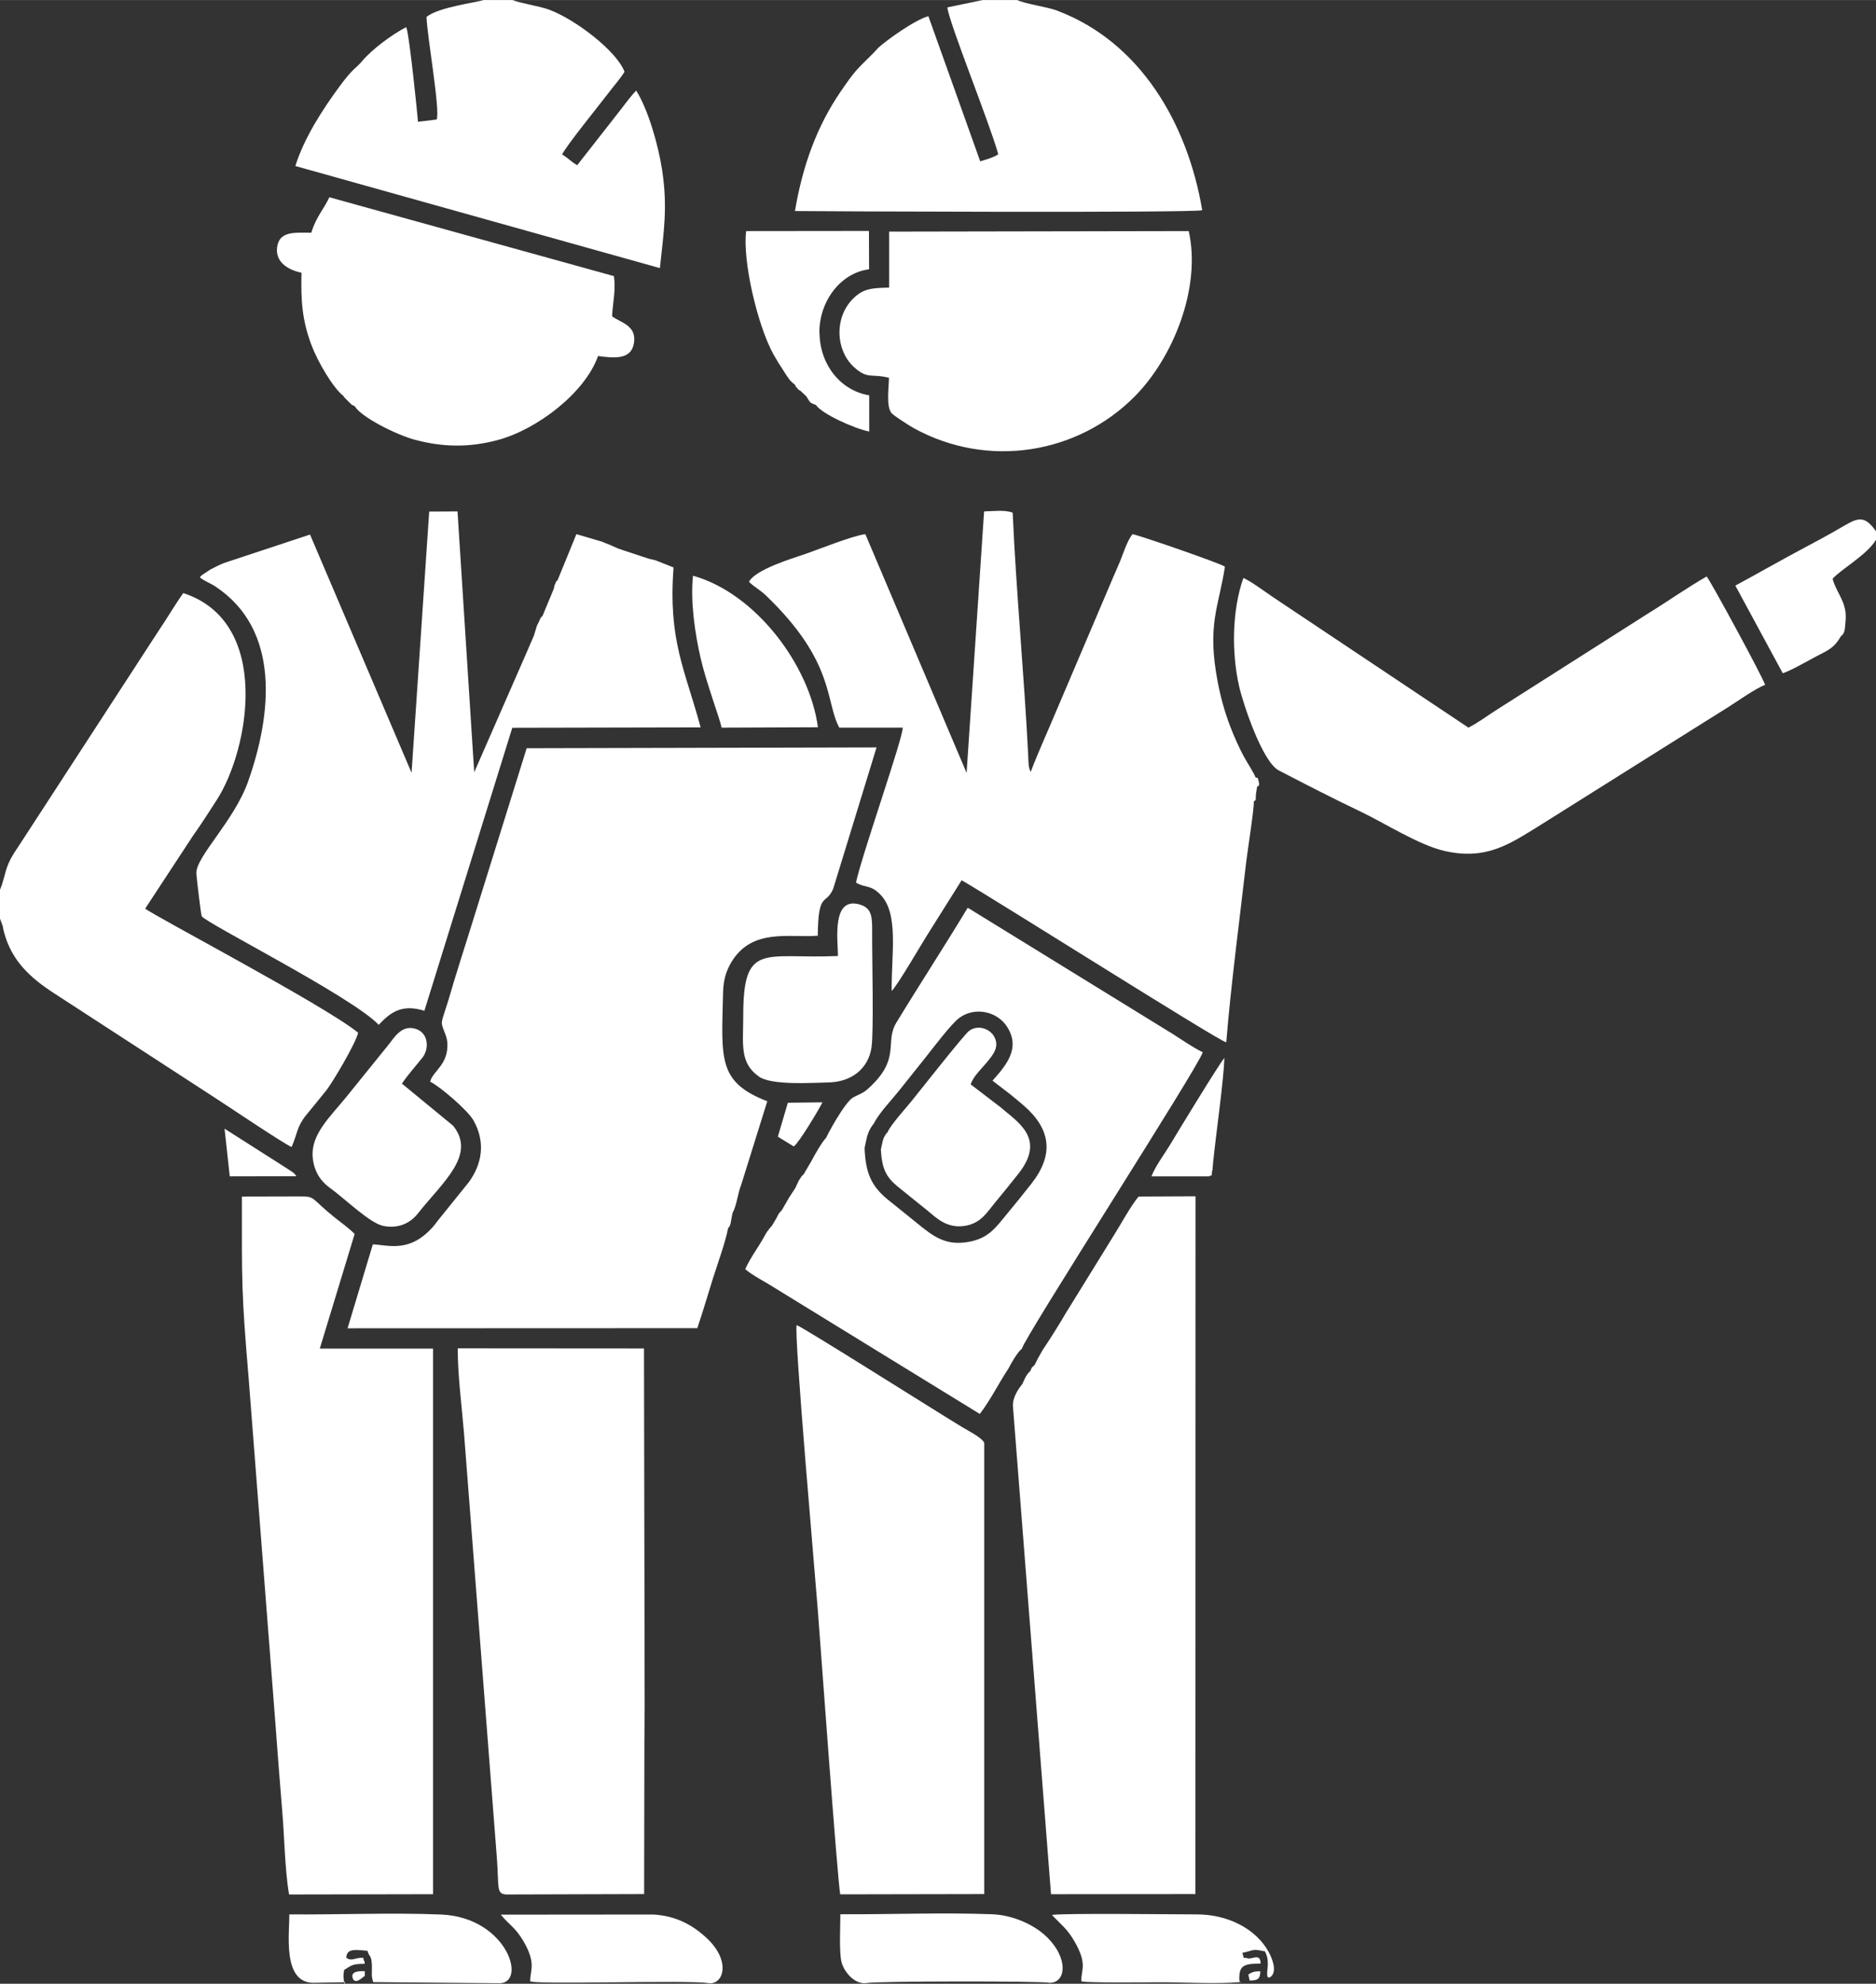 <?xml version="1.0" encoding="UTF-8"?>
<!DOCTYPE svg PUBLIC "-//W3C//DTD SVG 1.1//EN" "http://www.w3.org/Graphics/SVG/1.1/DTD/svg11.dtd">
<!-- Creator: CorelDRAW 2020 (64-Bit) -->
<svg xmlns="http://www.w3.org/2000/svg" xml:space="preserve" width="28.38mm" height="30mm" version="1.1" style="shape-rendering:geometricPrecision; text-rendering:geometricPrecision; image-rendering:optimizeQuality; fill-rule:evenodd; clip-rule:evenodd"
viewBox="0 0 140.44 148.45"
 xmlns:xlink="http://www.w3.org/1999/xlink"
 xmlns:xodm="http://www.corel.com/coreldraw/odm/2003">
 <rect x="0" y="0" width="140.44" height="148.45" fill="#333333" stroke="none"/>
 <defs>
  <style type="text/css">
   <![CDATA[
    .fil0 {fill:white}
   ]]>
  </style>
 </defs>
 <g id="Layer_x0020_1">
  <path class="fil0" d="M27.31 147.52l0 0.34c-0.13,0.07 -0.73,0.72 -0.91,0.16 -0.19,-0.59 0.76,-0.51 0.91,-0.51zm48.5 -109.17c0.26,5.94 0.86,12.15 1.16,18.12 0.02,0.42 -0,0.96 0.19,1.29 0.55,-1.45 1.24,-2.95 1.86,-4.43l3.79 -8.9c0.32,-0.77 0.63,-1.48 0.96,-2.24 0.3,-0.69 0.58,-1.68 1.01,-2.22 0.68,0.14 6.59,2.19 6.92,2.43 -0.46,3.04 -1.37,4.33 -0.53,8.69 0.26,1.34 0.63,2.58 1.13,3.78 0.26,0.62 0.49,1.13 0.8,1.71 0.25,0.47 0.78,1.27 0.89,1.59 0.12,0.09 0.13,-0.13 0.23,0.27 0.12,0.47 -0.1,0.4 -0.11,0.41l-0.09 0.59c-0.04,0.42 0.06,0.4 -0.16,0.53 0.04,0.47 -0.46,3.64 -0.56,4.47 -0.48,4.18 -1.19,9.61 -1.5,13.56 -0.55,-0.09 -16.9,-10.44 -19.81,-12.13l-2.59 4.12c-0.35,0.55 -2.33,3.94 -2.65,4.16 -0.02,-2.82 0.54,-5.77 -0.83,-7.19 -0.75,-0.78 -1.08,-0.48 -1.84,-0.91 0.42,-2.02 3.51,-10.78 3.5,-11.6l-4.75 0c-1.07,-1.97 -0.29,-4.89 -5.48,-9.88 -0.49,-0.47 -0.81,-0.58 -1.28,-1.03 0.45,-0.91 3.26,-1.76 4.05,-2.03 1.1,-0.37 3.68,-1.42 4.66,-1.54l7.58 17.87 1.31 -19.57c0.65,-0.01 1.53,-0.14 2.12,0.09zm-9.87 47.64c0.08,1.47 0.39,2.09 1.27,2.81 0.74,0.61 1.49,1.19 2.21,1.78 0.67,0.55 1.46,1.38 2.84,1.15 1.18,-0.2 1.62,-1 2.2,-1.7 0.67,-0.8 1.16,-1.42 1.79,-2.21 2.07,-2.63 -0.05,-3.84 -1.37,-4.98l-2.21 -1.69c0.17,-0.6 0.86,-1.22 1.26,-1.72 0.35,-0.44 0.97,-1.1 0.46,-1.92 -0.33,-0.53 -1.19,-0.85 -1.84,-0.37 -0.37,0.27 -3.71,4.52 -4.33,5.28 -0.44,0.55 -1.57,1.78 -1.78,2.32 -0.12,0.13 0.03,-0.1 -0.16,0.19 -0.06,0.09 -0.12,0.2 -0.16,0.32 -0.07,0.21 -0.11,0.5 -0.17,0.74zm-26.52 -30l26.2 -0.06 -3.24 10.56c-0.55,1.32 -1.13,0.12 -1.16,3.53 -2.09,0.18 -4.91,-0.61 -6.47,1.98 -0.4,0.67 -0.6,1.36 -0.62,2.27 -0.12,4.98 -0.41,6.7 3.31,8.14l-1.95 6.24c-0.27,0.67 -0.32,1.5 -0.65,2.12 -0.06,0.25 -0.07,0.38 -0.12,0.63 -0.02,0.11 -0.02,0.15 -0.06,0.26 -0.16,0.37 -0.03,0.07 -0.15,0.23 -0.19,1.03 -0.8,2.71 -1.13,3.75 -0.39,1.24 -0.78,2.58 -1.18,3.75l-26.18 0.01 1.89 -6.28c1.14,0.04 2.74,0.67 4.49,-1.3 0.22,-0.25 0.38,-0.5 0.66,-0.83l2.04 -2.53c0.99,-1.36 1.26,-2.99 0.35,-4.61 -0.44,-0.78 -2.51,-2.54 -3.25,-2.91 0.22,-0.82 1.38,-1.26 1.29,-2.9 -0.04,-0.65 -0.45,-1.13 -0.41,-1.57 0.02,-0.25 0.38,-1.25 0.47,-1.57 0.62,-2.15 1.29,-4.17 1.94,-6.28l3.94 -12.64zm39.76 -55.18c6.15,2.33 9.72,8.38 10.82,14.92 -0.87,0.21 -29.08,0.08 -30.49,0.06 0.59,-3.49 1.68,-6.37 3.38,-8.88 1.25,-1.83 1.25,-1.68 2.52,-2.97 0.13,-0.13 0.2,-0.23 0.33,-0.36 0.56,-0.52 2.75,-2.11 3.76,-2.37l3.88 10.86c0.45,-0.14 1.02,-0.29 1.35,-0.53 -0.6,-2.22 -3.7,-9.87 -3.81,-10.99l2.65 -0.55 2.58 0c0.55,0.28 2.22,0.5 3.02,0.8zm-12.62 16.52l22.43 -0.04c0.95,4.24 -1.17,9.48 -4.04,12.37 -4.26,4.3 -10.97,5.44 -16.54,2.38 -0.34,-0.19 -1.45,-0.9 -1.65,-1.11 -0.44,-0.47 -0.22,-1.92 -0.21,-2.66 -1.31,-0.34 -1.62,0.15 -2.67,-0.85 -1.3,-1.23 -1.45,-3.62 -0.04,-5.05 0.75,-0.76 1.38,-0.83 2.72,-0.85l0 -4.19zm-5.21 7.59c0.03,2.38 1.58,4.31 3.72,4.66l0 2.71c-1.15,-0.23 -3.57,-1.34 -3.99,-1.99 -0.53,-0.19 -0.41,-0.18 -0.72,-0.65l-0.44 -0.41c-0.16,-0.1 -0.09,-0.02 -0.21,-0.16 -0.29,-0.32 -0.06,-0.05 -0.21,-0.31 -0.37,-0.23 -0.62,-0.68 -0.85,-1.04 -0.26,-0.39 -0.49,-0.76 -0.74,-1.2 -1.21,-2.18 -2.34,-7.06 -2.05,-9.24l9.19 -0.01 0.01 2.87c-2.11,0.26 -3.74,2.37 -3.72,4.76zm-19.85 18.89c-0.02,0.03 0,-0.02 0,0 0.01,-0.01 0.02,-0.03 0.04,-0.07 0.21,-0.47 0.03,-0.12 0.2,-0.32l1.41 -3.45 1.91 0.56c0.23,0.09 0.36,0.16 0.57,0.23l0.68 0.3 2.23 0.74 0.54 0.13 1.34 0.53c-0.4,5.49 0.84,7.58 2.03,11.97l-14.1 0.03 -6.58 21.18c-1.71,-0.54 -2.56,0.14 -3.42,1.05 -1.97,-2.09 -13.01,-7.65 -13.25,-8.13 -0.06,-0.12 -0.38,-2.86 -0.4,-3.19 -0.07,-1.24 2.83,-3.92 3.88,-6.91 1.76,-4.99 2.45,-11.32 -2.45,-14.57 -0.37,-0.25 -0.83,-0.4 -1.17,-0.69 0.14,-0.15 -0.06,0.02 0.18,-0.18l0.62 -0.41c0.34,-0.18 0.64,-0.33 1.01,-0.48l6.44 -2.13 7.6 17.83 1.32 -19.55 2.12 -0.01 1.25 19.52 3.87 -8.84 0.6 -1.39 0.22 -0.72c0.06,-0.12 0.11,-0.24 0.19,-0.4 0.01,-0.03 0.05,-0.12 0.07,-0.15 0.14,-0.24 -0.02,-0.02 0.16,-0.19l0.85 -2.05c0.04,-0.16 0.05,-0.22 0.05,-0.23zm53.6 0.74l14.83 9.9c0.8,-0.41 1.46,-0.93 2.2,-1.39l11.18 -7.11c1.47,-0.9 2.96,-1.96 4.45,-2.81 0.21,0.17 4.19,7.5 4.38,8.11 -0.67,0.23 -2.13,1.27 -2.85,1.72 -0.95,0.59 -1.8,1.13 -2.81,1.76l-11.37 7.14c-2.05,1.25 -3.84,2.54 -7,1.8 -1.9,-0.44 -4.44,-2.07 -6.22,-2.92 -2.06,-0.98 -4.06,-2.01 -6.16,-3.1 -1.23,-0.64 -2.67,-4.98 -2.97,-6.3 -0.57,-2.53 -0.53,-5.69 0.32,-8.1 0.54,0.23 1.45,0.91 2.03,1.3zm-22.63 23.39l15.3 9.42c0.7,0.44 1.57,1.05 2.27,1.38 -0.31,1.1 -13.41,21.42 -13.54,22.19 -0.31,0.23 -0.82,1.1 -1,1.47 -0.73,1.1 -1.37,2.4 -2.15,3.41l-15.35 -9.43c-0.56,-0.37 -1.79,-1 -2.21,-1.41 0.4,-0.9 1.06,-1.73 1.53,-2.63 0.12,-0.2 0.08,-0.13 0.19,-0.28 0.02,-0.03 0.08,-0.11 0.1,-0.13 0.13,-0.17 0.09,-0.1 0.17,-0.19l0.35 -0.59c0.13,-0.27 0.18,-0.38 0.4,-0.59l0.54 -0.94 0.47 -0.72 0.25 -0.54 0.21 -0.32c0.01,-0.02 0.04,-0.04 0.05,-0.06l0.11 -0.1 0.58 -0.99c0.14,-0.28 0.83,-1.51 1.1,-1.73 0.03,-0.13 1.41,-2.72 2.05,-3.05 0.51,-0.26 0.75,-0.31 1.14,-0.68 2.45,-2.23 1.17,-3.42 2.07,-4.9 1.77,-2.91 3.64,-5.77 5.33,-8.58zm-7.06 16.14c0.41,-0.8 1.32,-1.75 1.86,-2.42 0.7,-0.87 1.39,-1.75 2.09,-2.62 0.52,-0.65 1.85,-2.43 2.47,-2.88 1.15,-0.84 2.85,-0.49 3.59,0.72 0.78,1.26 0.27,2.3 -0.54,3.32 -0.1,0.12 -0.35,0.4 -0.58,0.67l1.32 1.01c0.02,0.02 0.04,0.03 0.06,0.05 0.32,0.27 0.65,0.53 0.96,0.8 2.01,1.75 2.3,3.65 0.57,5.85 -0.59,0.75 -1.19,1.5 -1.81,2.24 -0.88,1.07 -1.4,1.86 -2.93,2.12 -1.69,0.29 -2.61,-0.42 -3.82,-1.41 -0.73,-0.6 -1.48,-1.18 -2.21,-1.78 -1.27,-1.04 -1.62,-2.06 -1.71,-3.68 -0.01,-0.13 0,-0.25 0.04,-0.38 0.07,-0.29 0.1,-0.56 0.21,-0.85 0.07,-0.2 0.17,-0.39 0.29,-0.57 0.05,-0.07 0.1,-0.14 0.15,-0.2zm-17.78 -77.3c0.89,1.42 1.65,4.05 1.94,5.96 0.42,2.79 0.12,4.6 -0.17,7.32l-27.29 -7.64c0.66,-2.11 2.05,-4.25 3.31,-5.96 1.05,-1.42 1.18,-1.29 1.67,-1.87 0.76,-0.9 2.18,-1.96 3.31,-2.56 0.02,0.03 0.03,0.07 0.04,0.09 0.22,0.67 0.82,6.5 0.85,6.99l1.4 -0.17c0.28,-0.67 -0.73,-6.32 -0.76,-7.68 0.92,-0.74 3.77,-1.08 4.27,-1.26l2.18 0c0.46,0.22 1.97,0.44 2.73,0.72 1.99,0.74 5.09,3.13 5.64,4.65 -0.29,0.48 -0.77,1.02 -1.18,1.56 -0.62,0.82 -3.21,4.01 -3.49,4.63 0.4,0.22 0.7,0.56 1.13,0.8l3.32 -4.24c0.37,-0.49 0.75,-0.99 1.11,-1.36zm-22.97 7.98l21.3 5.9c0.15,1.07 -0.09,2.01 -0.14,3.01 0.68,0.49 1.88,0.69 1.63,2.05 -0.23,1.23 -1.52,1.07 -2.68,0.92 -0.96,2.73 -4.53,5.49 -7.52,6.29 -2.13,0.57 -4.13,0.54 -6.25,-0.04 -1.34,-0.37 -3.96,-1.67 -4.45,-2.5 -0.33,-0.15 -0.19,-0.09 -0.47,-0.35 -0.01,-0.01 -0.15,-0.15 -0.17,-0.17 -0.19,-0.21 -0.06,-0.03 -0.22,-0.26 -0.75,-0.58 -1.9,-2.53 -2.37,-3.78 -0.7,-1.86 -0.8,-3.29 -0.75,-5.42 -0.89,-0.19 -1.95,-0.72 -1.83,-1.87 0.14,-1.3 1.38,-1.12 2.56,-1.13 0.39,-1.23 0.94,-1.75 1.35,-2.64zm39.83 52.97c0.84,0.3 0.8,1.07 0.8,2.1 -0.01,1.94 0.13,7.38 -0.05,8.56 -0.24,1.57 -1.47,2.56 -3.18,2.61 -1.35,0.03 -4.31,0.23 -5.25,-0.44 -1.46,-1.04 -1.17,-2.4 -1.17,-4.56 0,-5.58 1.58,-4.22 7.09,-4.46 0,-1.17 -0.52,-4.62 1.77,-3.81zm73.67 -21.25c-0.02,0.19 -0.03,0.48 -0.07,0.66 -0.02,0.11 -0.04,0.17 -0.08,0.25 -0.1,0.17 -0.1,0.12 -0.19,0.21 -0.53,0.91 -0.92,1.03 -1.93,1.56 -0.62,0.33 -1.8,1.01 -2.43,1.22l-3.55 -6.56c1.8,-0.97 3.48,-1.94 5.22,-2.86 0.85,-0.45 1.76,-0.94 2.58,-1.42 1.27,-0.73 1.8,-1.13 2.74,0.23l0 0.61c-0.68,1.14 -2.62,2.21 -3.26,2.93 0.29,1.09 1.12,1.78 0.97,3.16zm-86.28 -3.4c4.69,1.31 8.73,6.7 9.35,11.34l-7.21 0.03c-0.12,-0.64 -1.16,-3.4 -1.57,-5.2 -0.42,-1.83 -0.78,-4.24 -0.57,-6.17zm7.11 39.44l2.58 -0.03c-0.26,0.53 -1.76,3.04 -2.15,3.3l-1.19 -0.73 0.75 -2.54zm-24.71 18.38l13.93 0.01 0.05 26.74 -0.02 2.63 -0.02 11.46 -10.3 0.03c-0.79,-0.02 -0.56,-0.54 -0.72,-2.68l-2.46 -31.79c-0.16,-1.95 -0.49,-4.51 -0.47,-6.4zm-1.86 0.01l0 40.84 -10.78 0.02c-0.32,-1.84 -0.35,-4.42 -0.52,-6.34 -0.18,-2.12 -0.34,-4.3 -0.5,-6.42l-2.01 -25.93c-0.55,-6.5 -0.5,-7.09 -0.5,-13.54l4.28 -0.01c1.26,-0.01 0.83,0.1 2.63,1.55 0.49,0.39 1.12,0.84 1.53,1.26l-2.61 8.58 8.47 -0zm-2.33 -19.82l3.83 3.15c1.77,2.19 -0.8,4.24 -2.64,6.57 -0.49,0.63 -1.35,1.17 -2.58,0.93 -1.02,-0.2 -2.9,-2.06 -4.07,-2.9 -0.58,-0.42 -1.12,-1.14 -1.22,-2.22 -0.16,-1.7 1.27,-3.01 2.49,-4.5l3.12 -3.86c0.45,-0.53 1,-1.61 2.09,-1.27 0.97,0.29 1.04,1.49 0.51,2.16 -0.55,0.69 -1.06,1.24 -1.53,1.94zm-19.22 -13.1c0.39,0.4 13.5,7.28 15.94,9.29 -0.17,0.79 -1.91,3.71 -2.37,4.3 -0.53,0.67 -1.04,1.27 -1.54,1.89 -0.69,0.86 -0.64,1.39 -1.07,2.36 -0.6,-0.24 -4.96,-3.19 -5.92,-3.8l-11.78 -7.65c-1.88,-1.21 -3.26,-2.48 -3.83,-4.63 -0.04,-0.15 -0.07,-0.31 -0.1,-0.46l-0.2 -0.55 0 -2.16 0.14 -0.36c0.36,-1.16 0.3,-1.52 1.2,-2.82l10.58 -16.27c0.62,-0.91 1.17,-1.87 1.8,-2.75 6.65,2.16 4.94,11.72 2.5,15.49 -0.6,0.93 -1.16,1.81 -1.78,2.68l-3.57 5.44zm79.89 19.56c-0.14,0.7 0.08,0.28 -0.26,0.48l-4.3 0c0.29,-0.76 0.92,-1.59 1.36,-2.31 0.52,-0.87 3.76,-6.2 4.1,-6.55 -0.06,1.75 -0.63,5.68 -0.85,7.87 -0.01,0.09 -0.03,0.45 -0.04,0.5zm-5.52 1.99l4.26 -0.02 -0.01 52.22 -10.81 0.01 -2.85 -36.52c-0.03,-0.67 0.41,-1.3 0.71,-1.67 0.12,-0.28 0.3,-0.73 0.59,-0.96 0.15,-0.33 0.04,-0.2 0.32,-0.45l0.25 -0.5 0.37 -0.65c0.58,-0.86 1.22,-1.88 1.75,-2.79l3.58 -5.79c0.53,-0.84 1.26,-2.2 1.84,-2.88zm-11.56 18.44l-0 33.76 -10.78 0.02c-0.21,-1.08 -1.55,-19.67 -1.68,-21.29 -0.18,-2.4 -1.8,-20.71 -1.58,-21.31 0.68,0.28 10.83,6.7 12.38,7.63 0.4,0.24 1.5,0.8 1.66,1.18zm-52.15 -20.51c0.27,0.18 0.47,0.26 0.66,0.55l-4.99 0.01 -0.39 -3.57 4.71 3zm41.38 55.78c3.72,0.02 7.67,-0.14 11.36,0 1.62,0.06 3.17,0.83 4.01,1.62 1.76,1.65 1.52,3.51 0.32,3.51 -0.67,-0.14 -13.09,-0.13 -13.74,0.02 -0.87,0.13 -1.69,-0.84 -1.87,-1.6 -0.18,-0.78 -0.08,-2.65 -0.08,-3.54zm30 5.07c0,-0 0,-0 0.01,-0 -0,0 -0,0 -0.01,0 -0.02,0.01 -0.06,0.04 -0.09,0.01 -1.74,0.15 -4.19,0.01 -5.99,0.01 -0.36,0 -5.97,0.07 -5.88,-0.09 -0.03,-0.84 0.48,-1.22 -0.49,-2.93 -0.56,-0.99 -1.04,-1.3 -1.71,-2.02 0.92,-0.14 9.15,-0.04 10.82,-0.04 2.27,-0.01 4.43,1.02 5.42,2.84 0.25,0.46 0.68,1.53 0.06,1.88 -0.31,0.09 -0.15,-0.57 -0.14,-0.92 0.01,-0.52 -0.06,-0.69 -0.21,-1.03 -1.02,-0.21 -0.72,-0.1 -1.7,0.11 0.2,0.56 -0.07,0.28 0.43,0.41 0.3,0.08 0.94,-0.42 0.94,0.39 -1.06,0.01 -1.55,0.08 -1.59,0.92 -0.02,0.31 0.01,0.42 0.04,0.46 0.03,-0 0.06,-0.01 0.09,-0.01zm0.55 -0.57c0.27,-0.16 0.42,-0.24 0.89,-0.23 -0.01,0.58 -0.21,0.69 -0.8,0.69l-0.1 -0.46zm-67.7 0.59l0.08 -0c-0,-0.02 -0.03,0.26 -0.08,0l-2.3 0.04c-2.33,0 -1.79,-3.69 -1.8,-5.12 3.72,0.03 7.67,-0.14 11.36,0.01 5.04,0.21 6.52,5.33 4.23,5.14l-9.31 -0.08c-0.17,-0.51 -0.08,-0.7 -0.1,-1.26 -0.03,-0.82 -0.23,-0.62 -0.32,-1.08 -1.02,-0.11 -1.56,-0.16 -1.6,0.51 0.41,0.3 0.58,-0 1.27,-0 0.13,0.64 0.09,-0.11 0.11,0.46 -0.93,0 -0.97,0.11 -1.54,0.46 -0.04,0.33 -0.07,0.36 -0.03,0.69 0.01,0.11 0.03,0.19 0.04,0.25zm11.73 -5.06l11.41 -0.01c1.65,0.09 2.9,0.74 3.99,1.75 1.86,1.72 1.28,3.53 0.15,3.39 -1.2,-0.26 -13.49,0.14 -13.35,-0.16 -0.01,-0.79 0.48,-1.32 -0.52,-3.01 -0.61,-1.03 -1.07,-1.2 -1.68,-1.96z"/>
 </g>
</svg>
